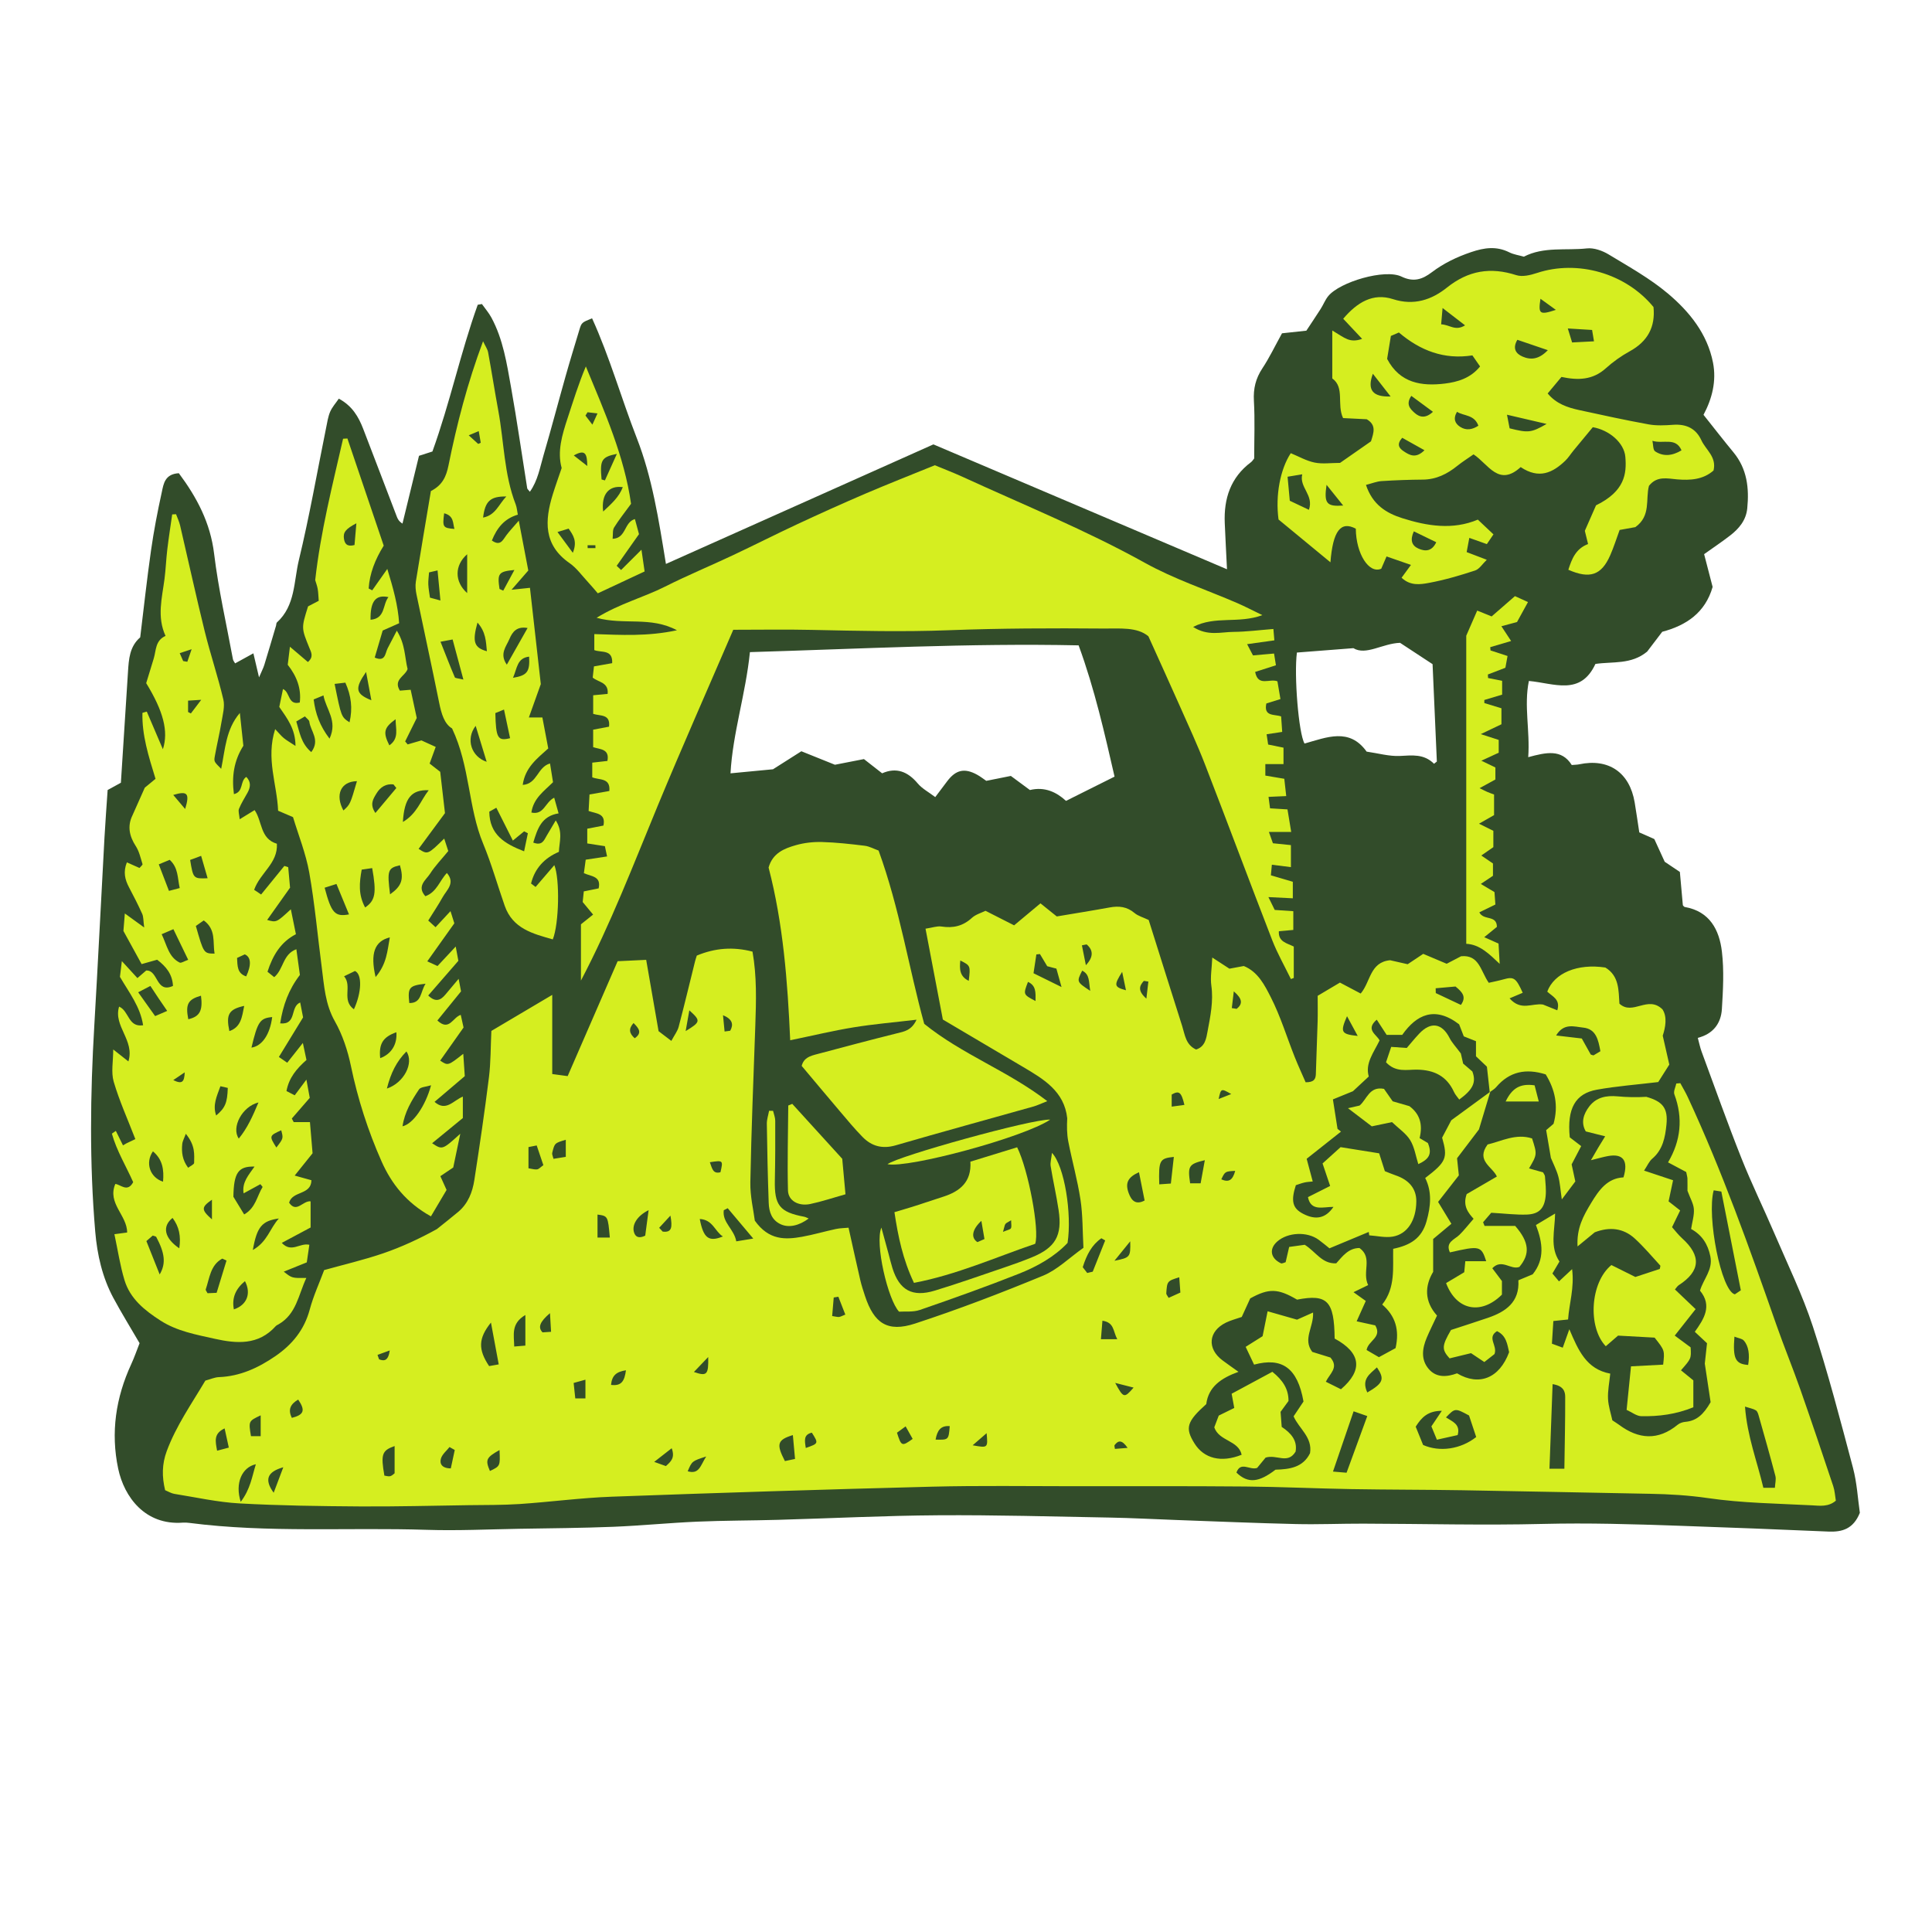 <svg version="1.1" id="svg" xmlns="http://www.w3.org/2000/svg" xmlns:xlink="http://www.w3.org/1999/xlink" x="0px" y="0px"
	 width="200px" height="200px" viewBox="0 0 200 200" enable-background="new 0 0 200 200" xml:space="preserve">
<path class="stroke" fill="#324c2a"  fill-rule="evenodd" clip-rule="evenodd" d="M18.513,48.987c1.877,2.519,3.265,5.139,3.652,8.34
	c0.445,3.664,1.276,7.282,1.949,10.921c0.026,0.146,0.145,0.276,0.226,0.424c0.591-0.325,1.147-0.632,1.89-1.04
	c0.201,0.856,0.349,1.483,0.585,2.489c0.275-0.644,0.441-0.953,0.543-1.282c0.418-1.355,0.815-2.718,1.22-4.078
	c0.033-0.108,0.017-0.263,0.087-0.326c1.916-1.733,1.741-4.247,2.271-6.441c1.095-4.536,1.897-9.144,2.826-13.72
	c0.114-0.558,0.196-1.138,0.417-1.653c0.207-0.48,0.581-0.888,0.897-1.353c1.402,0.762,2.041,1.884,2.52,3.12
	c1.168,3.024,2.318,6.057,3.479,9.085c0.093,0.245,0.204,0.482,0.589,0.731c0.572-2.352,1.146-4.702,1.711-7.018
	c0.61-0.196,1.083-0.348,1.389-0.447c1.83-5.067,2.912-10.239,4.691-15.19c0.145-0.024,0.288-0.051,0.433-0.075
	c0.332,0.468,0.716,0.908,0.985,1.409c1.21,2.245,1.59,4.742,2.029,7.201c0.621,3.474,1.116,6.971,1.674,10.456
	c0.014,0.091,0.122,0.166,0.277,0.366c0.825-1.159,1.039-2.501,1.408-3.759c0.8-2.727,1.518-5.476,2.291-8.209
	c0.447-1.588,0.936-3.164,1.409-4.743c0.242-0.807,0.247-0.805,1.33-1.243c1.83,4.022,3.027,8.287,4.628,12.396
	c1.6,4.103,2.266,8.419,3.018,13.031c9.391-4.198,18.561-8.296,27.689-12.375c10.182,4.331,20.216,8.599,30.392,12.927
	c-0.087-1.761-0.168-3.271-0.232-4.782c-0.107-2.535,0.603-4.722,2.718-6.304c0.133-0.099,0.221-0.256,0.329-0.385
	c0-1.996,0.083-3.985-0.03-5.963c-0.072-1.265,0.186-2.324,0.883-3.375c0.718-1.082,1.279-2.268,2.027-3.618
	c0.623-0.067,1.385-0.148,2.519-0.271c0.38-0.576,0.942-1.409,1.483-2.254c0.276-0.431,0.461-0.93,0.779-1.321
	c1.196-1.473,5.876-2.851,7.584-2.026c1.276,0.615,2.186,0.273,3.134-0.443c1.239-0.938,2.596-1.586,4.073-2.088
	c1.367-0.465,2.628-0.644,3.959,0.023c0.449,0.225,0.977,0.296,1.506,0.448c2.057-1.065,4.34-0.619,6.527-0.857
	c0.728-0.079,1.605,0.235,2.256,0.629c2.094,1.268,4.267,2.477,6.126,4.042c2.225,1.874,4.085,4.168,4.67,7.155
	c0.372,1.901-0.09,3.731-0.983,5.402c1.062,1.334,2.062,2.625,3.103,3.886c1.41,1.711,1.633,3.697,1.426,5.798
	c-0.122,1.229-0.85,2.094-1.77,2.807c-0.849,0.658-1.745,1.255-2.696,1.933c0.289,1.109,0.586,2.254,0.881,3.394
	c-0.77,2.666-2.713,3.979-5.217,4.642c-0.568,0.746-1.118,1.47-1.563,2.054c-1.65,1.363-3.57,1.01-5.354,1.275
	c-1.543,3.338-4.291,1.996-6.887,1.762c-0.531,2.593,0.13,5.102-0.068,7.889c1.833-0.492,3.452-0.877,4.506,0.812
	c0.32-0.029,0.545-0.026,0.761-0.071c3.058-0.65,5.233,0.839,5.754,3.954c0.169,1.01,0.312,2.023,0.476,3.093
	c0.513,0.228,1.014,0.449,1.555,0.688c0.355,0.776,0.709,1.55,1.077,2.352c0.452,0.304,0.919,0.617,1.569,1.054
	c0.096,1.065,0.2,2.232,0.309,3.445c0.036,0.035,0.107,0.164,0.199,0.181c2.584,0.454,3.576,2.368,3.843,4.618
	c0.233,1.959,0.12,3.974-0.002,5.955c-0.091,1.463-0.888,2.57-2.494,2.975c0.155,0.575,0.24,1.008,0.391,1.415
	c1.361,3.685,2.675,7.389,4.124,11.038c1.05,2.645,2.308,5.205,3.428,7.821c1.366,3.191,2.899,6.333,3.975,9.622
	c1.571,4.807,2.848,9.712,4.145,14.604c0.418,1.577,0.505,3.242,0.713,4.667c-0.67,1.668-1.821,2.005-3.263,1.942
	c-5.178-0.227-10.356-0.424-15.537-0.604c-4.661-0.162-9.316-0.303-13.987-0.187c-6.204,0.154-12.415-0.015-18.623-0.028
	c-2.327-0.006-4.654,0.097-6.979,0.042c-4.094-0.095-8.186-0.271-12.278-0.417c-2.333-0.083-4.665-0.213-6.999-0.255
	c-5.921-0.108-11.845-0.276-17.765-0.237c-5.522,0.036-11.044,0.317-16.566,0.472c-2.786,0.079-5.576,0.068-8.36,0.188
	c-2.897,0.125-5.786,0.415-8.684,0.532c-3.241,0.13-6.487,0.152-9.731,0.207c-3.189,0.054-6.384,0.211-9.568,0.108
	c-8.194-0.265-16.415,0.336-24.586-0.717c-0.226-0.029-0.457-0.045-0.683-0.028c-3.911,0.293-6.068-2.67-6.685-5.576
	c-0.793-3.749-0.25-7.364,1.352-10.837c0.329-0.716,0.586-1.466,0.86-2.163c-0.946-1.627-1.874-3.127-2.708-4.677
	c-1.15-2.138-1.678-4.485-1.882-6.87c-0.604-7.107-0.516-14.225-0.096-21.342c0.381-6.478,0.697-12.958,1.052-19.437
	c0.091-1.646,0.218-3.289,0.328-4.94c0.522-0.286,0.953-0.523,1.372-0.752c0.248-3.862,0.496-7.666,0.734-11.47
	c0.083-1.313,0.16-2.625,1.266-3.583c0.368-3.004,0.691-6.004,1.118-8.989c0.289-2.027,0.677-4.044,1.117-6.044
	C16.929,50.104,17.055,49.068,18.513,48.987z M110.352,82.907c1.791-0.895,3.331-1.664,5.027-2.511
	c-1.016-4.409-2.051-9.042-3.721-13.589c-11.356-0.239-22.636,0.364-34.026,0.701c-0.441,4.352-1.783,8.401-2.01,12.547
	c1.566-0.149,2.955-0.282,4.399-0.42c0.893-0.568,1.887-1.199,2.936-1.865c1.197,0.482,2.297,0.924,3.475,1.397
	c0.888-0.174,1.886-0.37,3.003-0.587c0.586,0.458,1.2,0.938,1.884,1.473c1.468-0.65,2.654-0.182,3.689,1.054
	c0.446,0.531,1.113,0.88,1.808,1.409c0.504-0.669,0.869-1.158,1.238-1.645c0.896-1.188,1.801-1.389,3.1-0.671
	c0.346,0.19,0.658,0.438,0.943,0.632c0.877-0.175,1.701-0.34,2.544-0.508c0.688,0.508,1.322,0.976,1.977,1.46
	C108.164,81.405,109.401,82.024,110.352,82.907z M134.256,67.552c-0.31,2.33,0.174,8.373,0.789,9.42
	c2.297-0.642,4.643-1.669,6.427,0.835c1.217,0.175,2.34,0.501,3.442,0.449c1.263-0.059,2.479-0.243,3.537,0.809
	c0.098-0.077,0.194-0.155,0.292-0.231c-0.15-3.414-0.3-6.826-0.443-10.08c-1.236-0.812-2.314-1.519-3.365-2.209
	c-1.83,0.064-3.529,1.344-4.832,0.553C137.871,67.271,136.155,67.404,134.256,67.552z"/>
<path fill-rule="evenodd" clip-rule="evenodd" fill="#d5ee20" class="fill" d="M154.275,113.015c-0.42,1.395-0.84,2.791-1.175,3.904
	c-0.889,1.171-1.605,2.113-2.267,2.984c0.077,0.735,0.136,1.295,0.186,1.771c-0.726,0.929-1.409,1.804-2.147,2.749
	c0.506,0.833,0.908,1.496,1.374,2.263c-0.554,0.463-1.188,0.992-1.886,1.576c0,1.066,0,2.136,0,3.398
	c-0.871,1.457-0.929,3.044,0.399,4.528c-0.354,0.76-0.732,1.511-1.06,2.283c-0.467,1.103-0.633,2.261,0.193,3.235
	c0.807,0.953,1.918,0.835,2.941,0.461c2.286,1.358,4.396,0.502,5.39-2.19c-0.188-0.799-0.278-1.716-1.254-2.178
	c-1.081,0.683,0.077,1.47-0.259,2.373c-0.228,0.179-0.617,0.483-1.053,0.825c-0.459-0.306-0.871-0.582-1.377-0.919
	c-0.713,0.173-1.471,0.358-2.22,0.54c-0.829-0.923-0.81-1.287,0.145-2.939c1.278-0.42,2.555-0.825,3.822-1.258
	c1.851-0.632,3.29-1.621,3.155-3.887c0.521-0.218,0.988-0.413,1.479-0.617c1.263-1.56,1.049-3.257,0.337-5.104
	c0.605-0.361,1.172-0.699,1.987-1.188c-0.035,1.807-0.562,3.465,0.451,4.966c-0.233,0.397-0.458,0.777-0.731,1.242
	c0.199,0.238,0.402,0.481,0.682,0.815c0.41-0.383,0.753-0.703,1.357-1.268c0.248,1.945-0.303,3.547-0.417,5.213
	c-0.485,0.051-0.944,0.1-1.525,0.159c-0.051,0.803-0.097,1.525-0.148,2.345c0.39,0.144,0.718,0.266,1.122,0.414
	c0.227-0.636,0.411-1.151,0.682-1.909c0.921,2.16,1.746,4.129,4.235,4.595c-0.095,0.952-0.271,1.785-0.23,2.607
	c0.037,0.777,0.303,1.544,0.448,2.228c0.313,0.208,0.508,0.325,0.689,0.46c2.028,1.512,4.047,1.659,6.078-0.008
	c0.207-0.17,0.518-0.271,0.79-0.295c1.14-0.099,1.874-0.741,2.614-2.037c-0.152-1.01-0.351-2.331-0.602-3.993
	c0.05-0.46,0.142-1.295,0.23-2.108c-0.451-0.422-0.818-0.766-1.264-1.184c0.943-1.319,1.836-2.689,0.538-4.26
	c0.359-1.225,1.358-2.16,1.069-3.563c-0.262-1.266-0.863-2.199-1.99-2.821c0.115-0.739,0.332-1.41,0.285-2.061
	c-0.041-0.571-0.378-1.121-0.662-1.893c0-0.256,0.008-0.765-0.004-1.273c-0.006-0.167-0.062-0.335-0.127-0.668
	c-0.546-0.29-1.179-0.627-1.879-1c1.327-2.248,1.566-4.585,0.654-7.041c-0.114-0.308,0.124-0.745,0.199-1.122
	c0.139-0.012,0.277-0.024,0.416-0.036c0.258,0.48,0.543,0.949,0.772,1.443c3.559,7.657,6.382,15.6,9.167,23.558
	c0.789,2.253,1.699,4.464,2.491,6.716c1.167,3.324,2.287,6.666,3.404,10.008c0.158,0.473,0.18,0.989,0.267,1.496
	c-0.779,0.669-1.676,0.523-2.494,0.48c-3.583-0.187-7.191-0.23-10.73-0.745c-2.022-0.294-4.012-0.411-6.033-0.448
	c-6.487-0.119-12.975-0.262-19.463-0.368c-3.812-0.062-7.625-0.051-11.436-0.117c-3.645-0.063-7.288-0.237-10.933-0.269
	c-5.927-0.051-11.854-0.031-17.782-0.03c-4.902,0.001-9.807-0.077-14.705,0.048c-11.05,0.283-22.096,0.633-33.141,1.037
	c-3.182,0.115-6.352,0.545-9.531,0.758c-1.759,0.117-3.525,0.094-5.289,0.119c-3.756,0.053-7.513,0.155-11.269,0.13
	c-4.153-0.028-8.311-0.083-12.456-0.313c-2.256-0.125-4.492-0.629-6.733-0.987c-0.321-0.051-0.62-0.242-0.958-0.382
	c-0.335-1.395-0.333-2.694,0.168-4.044c0.984-2.647,2.592-4.923,3.997-7.299c0.533-0.143,0.966-0.345,1.404-0.361
	c2.192-0.084,4.079-0.96,5.843-2.171c1.743-1.197,2.995-2.719,3.559-4.824c0.381-1.419,1.004-2.772,1.494-4.086
	c2.08-0.582,4.127-1.056,6.104-1.733c1.932-0.661,3.791-1.53,5.564-2.509c0.739-0.597,1.491-1.178,2.217-1.79
	c1.014-0.856,1.467-2.036,1.66-3.284c0.547-3.537,1.07-7.08,1.512-10.632c0.195-1.572,0.172-3.172,0.251-4.809
	c2.04-1.209,4.122-2.441,6.302-3.732c0,2.747,0,5.372,0,8.195c0.471,0.063,0.998,0.135,1.596,0.215
	c1.756-4.038,3.471-7.98,5.173-11.895c1.075-0.051,1.915-0.091,2.956-0.141c0.413,2.378,0.816,4.7,1.283,7.383
	c0.19,0.145,0.658,0.501,1.322,1.007c0.323-0.607,0.637-1.004,0.756-1.451c0.593-2.256,1.135-4.523,1.698-6.786
	c0.054-0.216,0.13-0.426,0.182-0.595c1.903-0.793,3.783-0.926,5.765-0.41c0.453,2.541,0.38,5.096,0.291,7.654
	c-0.191,5.407-0.412,10.814-0.514,16.225c-0.027,1.452,0.331,2.913,0.463,3.973c1.455,2.045,3.159,1.977,4.892,1.667
	c1.176-0.211,2.327-0.553,3.495-0.804c0.428-0.092,0.874-0.092,1.316-0.135c0.421,1.889,0.807,3.658,1.215,5.424
	c0.129,0.555,0.31,1.098,0.487,1.639c0.933,2.835,2.328,3.791,5.175,2.862c4.484-1.466,8.902-3.159,13.264-4.96
	c1.477-0.609,2.695-1.837,4.175-2.883c-0.095-1.726-0.062-3.375-0.306-4.984c-0.307-2.02-0.867-3.999-1.26-6.008
	c-0.155-0.788-0.155-1.607-0.112-2.419c-0.305-2.793-2.438-4.051-4.568-5.31c-2.691-1.59-5.383-3.182-8.308-4.91
	c-0.568-2.984-1.159-6.083-1.793-9.404c0.71-0.105,1.199-0.293,1.648-0.224c1.211,0.188,2.229-0.046,3.153-0.895
	c0.397-0.363,0.983-0.521,1.407-0.733c1.07,0.543,2.012,1.021,2.963,1.505c1.006-0.839,1.852-1.546,2.727-2.276
	c0.705,0.564,1.268,1.017,1.689,1.355c1.944-0.328,3.716-0.609,5.48-0.932c0.949-0.174,1.783-0.085,2.561,0.571
	c0.375,0.317,0.9,0.453,1.473,0.727c1.139,3.613,2.297,7.304,3.469,10.987c0.286,0.898,0.362,1.937,1.439,2.423
	c0.941-0.292,1.054-1.163,1.19-1.894c0.29-1.552,0.616-3.103,0.388-4.722c-0.122-0.865,0.049-1.772,0.097-2.906
	c0.729,0.475,1.229,0.798,1.775,1.155c0.479-0.09,0.968-0.181,1.487-0.277c1.475,0.598,2.164,1.99,2.797,3.231
	c1.002,1.965,1.648,4.109,2.468,6.17c0.368,0.927,0.789,1.831,1.138,2.634c0.886,0.006,1.043-0.346,1.058-0.878
	c0.051-1.809,0.132-3.617,0.183-5.427c0.023-0.85,0.004-1.7,0.004-2.646c0.78-0.463,1.585-0.941,2.306-1.369
	c0.807,0.426,1.438,0.759,2.148,1.134c1.036-1.22,0.942-3.245,3.045-3.448c0.509,0.115,1.165,0.264,1.818,0.413
	c0.525-0.351,0.994-0.663,1.609-1.073c0.751,0.317,1.565,0.66,2.428,1.025c0.498-0.26,0.995-0.52,1.491-0.777
	c1.885-0.184,2.016,1.531,2.867,2.748c0.479-0.109,1-0.209,1.51-0.352c1.074-0.302,1.299-0.183,2.004,1.386
	c-0.346,0.146-0.82,0.347-1.361,0.577c1.202,1.349,2.312,0.472,3.459,0.639c0.359,0.145,0.867,0.35,1.48,0.597
	c0.355-1.134-0.523-1.436-1.038-1.934c0.723-1.931,3.133-2.93,6.016-2.493c1.446,0.877,1.36,2.377,1.457,3.742
	c1.384,1.268,2.931-0.903,4.456,0.589c0.514,0.781,0.303,1.884,0.026,2.723c0.274,1.206,0.494,2.173,0.68,2.993
	c-0.499,0.787-0.864,1.363-1.146,1.808c-2.198,0.265-4.293,0.421-6.35,0.79c-2.236,0.401-3.105,1.944-2.808,4.933
	c0.263,0.201,0.707,0.542,1.182,0.907c-0.342,0.656-0.653,1.253-0.988,1.894c0.115,0.527,0.233,1.076,0.382,1.764
	c-0.361,0.48-0.759,1.01-1.399,1.86c-0.15-1.034-0.188-1.735-0.368-2.397c-0.177-0.646-0.496-1.254-0.762-1.898
	c-0.155-0.91-0.315-1.853-0.49-2.875c0.231-0.2,0.524-0.452,0.763-0.656c0.528-1.9,0.143-3.558-0.809-5.115
	c-2.036-0.641-3.748-0.312-5.134,1.323c-0.177,0.209-0.438,0.346-0.662,0.518c-0.1-0.891-0.198-1.783-0.292-2.64
	c-0.411-0.39-0.776-0.736-1.131-1.073c0-0.553,0-1.051,0-1.564c-0.47-0.187-0.879-0.349-1.262-0.502
	c-0.186-0.479-0.348-0.896-0.483-1.246c-2.517-1.924-4.407-1.013-5.891,1.093c-0.669,0-1.166,0-1.612,0
	c-0.369-0.567-0.689-1.058-1.025-1.574c-1.221,1.044,0.009,1.544,0.293,2.148c-0.617,1.273-1.514,2.375-1.119,3.735
	c-0.631,0.587-1.17,1.087-1.641,1.525c-0.681,0.277-1.289,0.524-2.072,0.845c0.171,1.096,0.324,2.071,0.478,3.048
	c0.119,0.095,0.239,0.19,0.358,0.286c-1.205,0.955-2.412,1.91-3.553,2.814c0.256,0.958,0.429,1.604,0.628,2.348
	c-0.315,0.036-0.59,0.044-0.852,0.105c-0.321,0.074-0.632,0.194-0.896,0.279c-0.538,1.665-0.335,2.402,0.766,2.968
	c1.288,0.662,2.308,0.481,3.13-0.721c-1.049-0.016-2.339,0.508-2.642-1.011c0.801-0.403,1.531-0.771,2.297-1.157
	c-0.293-0.867-0.523-1.551-0.785-2.329c0.701-0.635,1.364-1.233,1.867-1.688c1.438,0.229,2.65,0.424,3.992,0.639
	c0.169,0.532,0.372,1.169,0.59,1.848c0.376,0.146,0.736,0.304,1.107,0.43c1.422,0.481,2.163,1.407,2.15,2.705
	c-0.019,1.933-0.903,3.372-2.434,3.638c-0.783,0.135-1.627-0.076-2.443-0.13c-0.015-0.117-0.03-0.234-0.046-0.352
	c-1.282,0.534-2.565,1.068-4.069,1.695c-0.237-0.188-0.664-0.553-1.114-0.883c-1.192-0.875-3.188-0.787-4.285,0.174
	c-0.871,0.764-0.72,1.731,0.374,2.258c0.113,0.056,0.312-0.066,0.488-0.111c0.115-0.498,0.227-0.978,0.366-1.581
	c0.614-0.085,1.206-0.167,1.613-0.224c1.175,0.746,1.778,1.987,3.259,1.92c0.643-0.714,1.257-1.581,2.409-1.585
	c1.405,1.017,0.239,2.468,0.894,3.839c-0.465,0.226-0.924,0.448-1.515,0.735c0.652,0.466,0.967,0.69,1.271,0.906
	c-0.349,0.78-0.617,1.379-0.945,2.108c0.76,0.166,1.393,0.304,1.926,0.421c0.744,1.253-0.736,1.569-0.897,2.549
	c0.419,0.244,0.836,0.486,1.276,0.743c0.674-0.367,1.258-0.686,1.723-0.938c0.425-1.888-0.013-3.333-1.382-4.511
	c1.396-1.754,1.09-3.808,1.134-5.768c1.765-0.368,2.945-1.068,3.449-2.834c0.453-1.59,0.579-3.079-0.132-4.496
	c2.198-1.682,2.349-2.081,1.75-4.178c0.393-0.744,0.754-1.43,0.949-1.8c1.203-0.881,2.151-1.574,3.101-2.268
	C153.652,113.473,153.964,113.243,154.275,113.015z M129.423,134.41c-0.313,0.685-0.595,1.3-0.879,1.921
	c-0.568,0.201-1.127,0.338-1.633,0.586c-1.832,0.898-1.983,2.697-0.348,3.914c0.494,0.368,1.002,0.72,1.644,1.179
	c-1.787,0.646-3.108,1.543-3.335,3.343c-2.025,1.811-2.216,2.473-1.217,4.073c0.976,1.562,2.763,2.022,4.881,1.168
	c-0.339-1.521-2.328-1.376-2.835-2.837c0.139-0.364,0.315-0.83,0.464-1.217c0.6-0.296,1.096-0.539,1.605-0.789
	c-0.096-0.522-0.176-0.955-0.271-1.473c1.445-0.779,2.842-1.531,4.216-2.271c1.075,0.871,1.678,1.768,1.671,3.022
	c-0.273,0.374-0.538,0.735-0.822,1.126c0.037,0.502,0.076,1.006,0.118,1.556c0.954,0.628,1.646,1.408,1.436,2.562
	c-0.812,1.342-1.953,0.253-3.103,0.618c-0.224,0.272-0.582,0.708-0.877,1.067c-0.768,0.27-1.705-0.727-2.143,0.48
	c1.229,1.198,2.377,0.979,4.046-0.297c1.446-0.04,2.847-0.223,3.573-1.707c0.271-1.66-1.152-2.546-1.701-3.816
	c0.379-0.567,0.72-1.078,1.025-1.533c-0.617-3.494-2.23-4.598-5.116-3.82c-0.28-0.591-0.576-1.213-0.872-1.84
	c0.747-0.47,1.311-0.825,1.754-1.104c0.183-0.91,0.331-1.651,0.518-2.579c1.188,0.338,2.145,0.612,3.045,0.869
	c0.547-0.243,1.019-0.453,1.66-0.739c0.084,1.509-1.096,2.735-0.082,4.076c0.62,0.192,1.312,0.408,1.881,0.583
	c0.895,1.046-0.063,1.647-0.477,2.505c0.588,0.292,1.112,0.553,1.566,0.779c2.299-1.968,2.087-3.768-0.653-5.247
	c-0.046-3.903-0.749-4.633-3.891-4.031C132.294,133.378,131.356,133.342,129.423,134.41z M180.21,133.573
	c-0.699-3.546-1.347-6.823-2.018-10.225c-0.203-0.032-0.504-0.081-0.791-0.127c-0.737,2.713,0.781,10.443,2.191,10.767
	C179.773,133.866,180.031,133.693,180.21,133.573z M152.815,148.76c-0.268-0.806-0.516-1.551-0.74-2.228
	c-1.443-0.779-1.443-0.779-2.389,0.197c0.627,0.416,1.533,0.692,1.21,1.83c-0.655,0.146-1.354,0.303-2.149,0.479
	c-0.23-0.559-0.416-1.008-0.57-1.381c0.376-0.561,0.662-0.987,1.08-1.61c-1.431,0.002-2.096,0.671-2.704,1.643
	c0.267,0.657,0.538,1.329,0.767,1.893C149.041,150.344,151.22,150.023,152.815,148.76z M183.735,154.017
	c0.025-0.465,0.145-0.873,0.052-1.227c-0.543-2.071-1.132-4.132-1.715-6.192c-0.061-0.215-0.136-0.493-0.298-0.596
	c-0.266-0.17-0.607-0.22-1.132-0.39c0.228,3.068,1.25,5.646,1.901,8.404C182.934,154.017,183.291,154.017,183.735,154.017z
	 M160.725,143.286c-0.11,2.98-0.216,5.823-0.325,8.759c0.521,0,0.925,0,1.543,0c0.036-2.571,0.093-5.003,0.086-7.434
	C162.026,144.063,161.869,143.465,160.725,143.286z M141.54,146.592c-0.534-0.187-0.896-0.313-1.414-0.494
	c-0.731,2.133-1.401,4.092-2.136,6.239c0.593,0.051,0.99,0.084,1.406,0.119C140.108,150.512,140.767,148.71,141.54,146.592z
	 M165.672,108.825c-0.213-1.184-0.446-2.316-1.786-2.449c-0.896-0.09-2.007-0.515-2.795,0.817c0.988,0.115,1.807,0.211,2.656,0.312
	c0.319,0.575,0.615,1.113,0.92,1.648c0.021,0.036,0.103,0.038,0.289,0.101C165.137,109.146,165.396,108.991,165.672,108.825z
	 M51.628,141.241c-0.283-1.521-0.528-2.844-0.805-4.33c-1.316,1.643-1.34,2.781-0.191,4.506
	C50.854,141.378,51.115,141.331,51.628,141.241z M106.989,100.749c1.09,0.537,1.831,0.902,2.901,1.429
	c-0.244-0.874-0.388-1.389-0.532-1.906c-0.396-0.104-0.709-0.188-0.951-0.251c-0.271-0.453-0.512-0.855-0.753-1.258
	c-0.124,0.014-0.247,0.027-0.37,0.04C107.185,99.454,107.087,100.104,106.989,100.749z M75.332,125.074
	c-0.137,0.07-0.272,0.141-0.408,0.21c-0.176,1.271,1.081,1.959,1.295,3.22c0.531-0.088,0.972-0.159,1.759-0.288
	C76.939,126.981,76.136,126.028,75.332,125.074z M24.921,155.468c1.001-1.319,1.167-2.599,1.564-3.89
	C25.04,151.892,24.303,153.552,24.921,155.468z M117.907,121.348c-1.172,0.521-1.44,1.132-1.07,2.152
	c0.283,0.777,0.73,1.269,1.653,0.776C118.303,123.334,118.122,122.426,117.907,121.348z M179.548,138.37
	c-0.185,2.294,0.113,2.834,1.42,2.929c0.176-1.042,0.052-1.968-0.452-2.527C180.335,138.57,179.97,138.536,179.548,138.37z
	 M82.302,151.029c-0.086-0.939-0.153-1.687-0.225-2.47c-1.619,0.498-1.734,0.933-0.823,2.691
	C81.535,151.191,81.84,151.126,82.302,151.029z M120.006,122.604c0.466-0.033,0.821-0.058,1.201-0.084
	c0.11-0.989,0.207-1.857,0.308-2.758C120.038,119.914,119.933,120.115,120.006,122.604z M40.85,149.694
	c-1.313,0.462-1.444,0.848-1.059,3.061c0.187,0.022,0.411,0.107,0.603,0.059c0.195-0.051,0.357-0.231,0.456-0.301
	C40.85,151.502,40.85,150.61,40.85,149.694z M148.619,102.305c0.004,0.166,0.009,0.331,0.013,0.498
	c0.87,0.41,1.74,0.819,2.601,1.226c0.595-0.836,0.155-1.323-0.561-1.906C150.075,102.175,149.348,102.239,148.619,102.305z
	 M112.548,131.778c0.19-0.046,0.381-0.091,0.571-0.135c0.43-1.079,0.859-2.156,1.289-3.234c-0.131-0.074-0.263-0.149-0.394-0.225
	c-0.98,0.678-1.518,1.685-1.93,2.996C112.228,131.364,112.389,131.571,112.548,131.778z M67.144,125.276
	c-1.229,0.609-1.719,1.531-1.523,2.254c0.144,0.527,0.508,0.705,1.172,0.386C66.901,127.089,67.022,126.183,67.144,125.276z
	 M141.544,144.149c1.656-0.965,1.818-1.383,0.996-2.598C141.817,142.236,140.896,142.76,141.544,144.149z M124.723,120.102
	c-1.675,0.404-1.784,0.593-1.522,2.395c0.333,0,0.684,0,1.087,0C124.43,121.711,124.557,121.012,124.723,120.102z M54.386,139.296
	c0-1.043,0-1.987,0-3.168c-1.523,0.899-1.171,2.078-1.154,3.264C53.64,139.357,53.95,139.332,54.386,139.296z M54.708,118.745
	c0,0.831,0,1.482,0,2.196c0.372,0.054,0.644,0.149,0.895,0.112c0.19-0.028,0.354-0.229,0.646-0.436
	c-0.231-0.686-0.455-1.346-0.69-2.04C55.202,118.648,54.995,118.688,54.708,118.745z M72.438,126.189
	c0.38,1.993,0.935,2.404,2.393,1.81C73.992,127.466,73.799,126.263,72.438,126.189z M63.13,128.11
	c-0.198-2.229-0.198-2.229-1.276-2.379c0,0.761,0,1.51,0,2.379C62.324,128.11,62.675,128.11,63.13,128.11z M122.192,133.804
	c-0.038-0.512-0.075-1.023-0.115-1.582c-1.242,0.385-1.262,0.402-1.343,1.658c-0.009,0.127,0.131,0.264,0.244,0.474
	C121.366,134.179,121.71,134.022,122.192,133.804z M26.986,148.673c0-0.839,0-1.467,0-2.158c-1.263,0.597-1.263,0.597-1.006,2.158
	C26.268,148.673,26.57,148.673,26.986,148.673z M47.076,150.104c-0.182-0.103-0.361-0.205-0.542-0.307
	c-0.307,0.391-0.75,0.74-0.886,1.183c-0.157,0.508,0.06,1.02,1.019,1.027C46.798,151.399,46.937,150.751,47.076,150.104z
	 M51.71,150.108c-1.389,0.779-1.485,1.015-0.993,2.168C51.785,151.768,51.785,151.768,51.71,150.108z M58.57,117.989
	c-1.151,0.341-1.159,0.339-1.406,1.367c-0.033,0.138,0.062,0.306,0.133,0.605c0.425-0.068,0.817-0.13,1.273-0.203
	C58.57,119.085,58.57,118.549,58.57,117.989z M115.658,138.635c-0.455-0.861-0.297-1.729-1.535-1.915
	c-0.054,0.655-0.103,1.25-0.157,1.915C114.578,138.635,114.948,138.635,115.658,138.635z M28.331,154.53
	c0.384-1.019,0.659-1.749,0.996-2.64C27.673,152.36,27.335,153.158,28.331,154.53z M23.252,147.868
	c-1.154,0.539-0.96,1.316-0.777,2.309c0.451-0.12,0.81-0.215,1.212-0.322C23.526,149.121,23.403,148.559,23.252,147.868z
	 M60.604,142.825c-0.449,0.125-0.789,0.219-1.221,0.338c0.062,0.578,0.113,1.059,0.17,1.597c0.396,0,0.656,0,1.051,0
	C60.604,144.128,60.604,143.548,60.604,142.825z M87.507,136.085c-0.276-0.709-0.498-1.276-0.72-1.845
	c-0.161,0.026-0.321,0.051-0.48,0.076c-0.054,0.639-0.107,1.276-0.161,1.92c0.385,0.057,0.551,0.112,0.708,0.096
	C87.01,136.314,87.157,136.224,87.507,136.085z M30.214,146.778c1.255-0.324,1.419-0.771,0.655-1.894
	C30.089,145.341,29.771,145.903,30.214,146.778z M93.75,147.658c-0.409,0.3-0.663,0.485-0.895,0.655
	c0.446,1.414,0.511,1.441,1.624,0.641C94.276,148.595,94.067,148.224,93.75,147.658z M140.55,107.24
	c-0.419-0.772-0.724-1.335-1.107-2.043C138.718,106.853,138.821,107.056,140.55,107.24z M96.851,149.029
	c1.352,0.033,1.352,0.033,1.465-1.398C97.386,147.559,97.026,148.066,96.851,149.029z M112.489,97.764
	c-0.163,0.031-0.327,0.063-0.49,0.096c0.137,0.686,0.274,1.371,0.411,2.058C113.197,99.081,113.2,98.372,112.489,97.764z
	 M100.285,101.535c0.183-1.571,0.183-1.571-0.874-2.106C99.32,100.312,99.334,101.075,100.285,101.535z M73.105,150.775
	c-1.468,0.475-1.468,0.475-1.915,1.53C72.39,152.66,72.509,151.7,73.105,150.775z M68.933,151.768
	c0.505-0.459,0.972-0.838,0.601-1.847c-0.604,0.473-1.097,0.856-1.811,1.413C68.352,151.56,68.639,151.662,68.933,151.768z
	 M107.198,103.624c0.016-0.915,0.05-1.601-0.781-1.979C105.911,102.953,105.911,102.953,107.198,103.624z M70.979,106.737
	c1.568-0.95,1.574-1.072,0.381-2.146C71.244,105.25,71.144,105.812,70.979,106.737z M57.047,137.868
	c-0.038-0.645-0.071-1.201-0.113-1.931c-1.064,0.908-1.267,1.473-0.771,1.989C56.358,137.914,56.619,137.897,57.047,137.868z
	 M122.61,114.377c-0.319-1.329-0.548-1.511-1.317-1.069c0,0.328,0,0.729,0,1.251C121.789,114.49,122.144,114.441,122.61,114.377z
	 M64.798,141.851c-1.004,0.153-1.455,0.549-1.543,1.514C64.369,143.508,64.653,142.92,64.798,141.851z M112.862,102.572
	c-0.168-0.963-0.026-1.683-0.833-2.092C111.444,101.637,111.444,101.637,112.862,102.572z M73.313,140.479
	c-0.66,0.69-1.036,1.083-1.48,1.549C73.179,142.491,73.355,142.328,73.313,140.479z M100.688,149.616
	c1.585,0.285,1.585,0.285,1.447-1.254C101.565,148.855,101.127,149.236,100.688,149.616z M83.416,149.895
	c1.324-0.467,1.335-0.467,0.626-1.586C83.175,148.513,83.291,149.109,83.416,149.895z M115.445,143.158
	c0.862,1.589,0.935,1.604,1.904,0.485C116.753,143.492,116.264,143.367,115.445,143.158z M116.165,100.605
	c-0.877,1.408-0.843,1.562,0.396,1.908C116.431,101.885,116.322,101.362,116.165,100.605z M117,128.5
	c-0.603,0.743-1.038,1.28-1.633,2.015C116.999,130.188,117.039,130.14,117,128.5z M75.009,106.782
	c0.194-0.025,0.389-0.053,0.582-0.079c0.358-0.642,0.25-1.195-0.746-1.61C74.899,105.657,74.954,106.22,75.009,106.782z
	 M73.484,120.313c0.236,0.629,0.304,1.242,1.097,1.037C74.87,120.11,74.862,120.102,73.484,120.313z M127.868,121.208
	c-1.046,0.055-1.046,0.055-1.44,0.877C127.234,122.442,127.608,122.144,127.868,121.208z M127.516,104.356
	c0.169,0.027,0.337,0.054,0.505,0.081c0.633-0.511,0.617-1.026-0.299-1.814C127.635,103.358,127.575,103.858,127.516,104.356z
	 M118.879,101.612c-0.156-0.023-0.312-0.047-0.468-0.071c-0.457,0.502-0.674,1.009,0.262,1.837
	C118.763,102.608,118.82,102.11,118.879,101.612z M68.237,127.101c0.121,0.131,0.244,0.263,0.366,0.395
	c0.961,0.121,1.013-0.462,0.8-1.656C68.878,126.407,68.557,126.753,68.237,127.101z M127.456,113.255
	c-1.058-0.601-1.058-0.601-1.303,0.515C126.68,113.562,127.067,113.407,127.456,113.255z M65.585,105.903
	c-0.555,0.616-0.435,1.086,0.121,1.576C66.493,106.931,66.157,106.47,65.585,105.903z M39.079,140.258
	c0.054,0.152,0.109,0.307,0.164,0.46c0.54,0.204,0.951,0.159,1.104-0.92C39.79,139.999,39.435,140.129,39.079,140.258z
	 M116.729,149.884c-0.59-0.865-0.971-0.785-1.348-0.285c-0.044,0.058,0.015,0.194,0.035,0.391
	C115.766,149.962,116.116,149.933,116.729,149.884z"/>
<path fill-rule="evenodd" clip-rule="evenodd" fill="#d5ee20" class="fill" d="M130.681,63.68c-2.522,0.917-4.862,0.032-7.169,1.22
	c1.516,0.979,2.882,0.521,4.164,0.513c1.351-0.011,2.699-0.188,4.145-0.301c0.04,0.466,0.067,0.782,0.101,1.176
	c-0.928,0.13-1.793,0.252-2.821,0.396c0.26,0.497,0.43,0.822,0.608,1.163c0.753-0.066,1.422-0.127,2.18-0.193
	c0.069,0.432,0.128,0.795,0.195,1.215c-0.764,0.244-1.44,0.461-2.152,0.688c0.304,1.569,1.497,0.65,2.307,0.972
	c0.098,0.573,0.198,1.169,0.312,1.84c-0.566,0.177-1.031,0.321-1.458,0.453c-0.303,1.383,0.835,1.095,1.529,1.341
	c0.038,0.538,0.071,1.03,0.111,1.603c-0.57,0.086-1.044,0.158-1.613,0.245c0.062,0.424,0.108,0.728,0.158,1.063
	c0.559,0.114,1.041,0.211,1.59,0.323c0,0.59,0,1.13,0,1.701c-0.65,0-1.201,0-1.88,0c0,0.405,0,0.755,0,1.19
	c0.671,0.112,1.269,0.214,1.962,0.331c0.062,0.561,0.124,1.106,0.2,1.791c-0.642,0.028-1.169,0.052-1.832,0.081
	c0.058,0.433,0.104,0.78,0.157,1.186c0.605,0.038,1.104,0.068,1.805,0.112c0.115,0.699,0.238,1.442,0.385,2.334
	c-0.836,0-1.478,0-2.308,0c0.175,0.494,0.292,0.823,0.415,1.171c0.64,0.066,1.194,0.123,1.863,0.191c0,0.777,0,1.483,0,2.28
	c-0.663-0.084-1.263-0.158-1.972-0.248c-0.036,0.383-0.063,0.69-0.102,1.095c0.761,0.225,1.458,0.43,2.271,0.669
	c0,0.504,0,1.036,0,1.711c-0.82-0.04-1.536-0.075-2.527-0.125c0.273,0.555,0.472,0.957,0.654,1.329
	c0.697,0.048,1.256,0.085,1.924,0.131c0,0.642,0,1.239,0,1.94c-0.504,0.046-0.987,0.088-1.496,0.134
	c-0.076,1.117,0.864,1.236,1.544,1.588c0,1.124,0,2.187,0,3.248c-0.1,0.038-0.198,0.077-0.297,0.115
	c-0.651-1.34-1.398-2.644-1.936-4.028c-2.346-6.048-4.607-12.128-6.952-18.178c-0.801-2.066-1.737-4.081-2.636-6.109
	c-1.014-2.286-2.054-4.561-3.229-7.168c-1.167-0.985-2.969-0.787-4.616-0.802c-5.35-0.045-10.704-0.029-16.049,0.174
	c-4.729,0.181-9.445,0.066-14.169-0.035c-2.666-0.059-5.334-0.012-8.14-0.012c-2.636,6.123-5.308,12.148-7.828,18.236
	c-2.512,6.07-4.856,12.208-7.94,18.08c0-1.951,0-3.901,0-5.828c0.423-0.336,0.797-0.635,1.259-1.004
	c-0.383-0.461-0.697-0.839-1.079-1.299c0.031-0.294,0.069-0.678,0.114-1.102c0.556-0.113,1.036-0.211,1.539-0.313
	c0.277-1.267-0.738-1.223-1.529-1.571c0.061-0.443,0.124-0.915,0.189-1.398c0.801-0.122,1.457-0.223,2.212-0.337
	c-0.087-0.408-0.151-0.713-0.227-1.062c-0.624-0.098-1.172-0.183-1.825-0.284c0-0.494,0-0.972,0-1.525
	c0.571-0.11,1.107-0.215,1.675-0.324c0.268-1.275-0.728-1.228-1.534-1.51c0.029-0.531,0.059-1.075,0.092-1.709
	c0.734-0.129,1.38-0.243,2.053-0.361c0.131-1.399-1.04-1.108-1.768-1.417c0-0.502,0-0.988,0-1.517
	c0.576-0.064,1.069-0.12,1.568-0.177c0.25-1.271-0.777-1.189-1.475-1.426c0-0.627,0-1.18,0-1.81
	c0.572-0.108,1.095-0.208,1.644-0.312c0.161-1.337-0.923-1.084-1.642-1.327c0-0.646,0-1.247,0-1.925
	c0.518-0.049,0.991-0.094,1.497-0.142c0.125-1.215-0.96-1.189-1.546-1.688c0.043-0.387,0.085-0.764,0.13-1.158
	c0.672-0.119,1.265-0.225,1.886-0.334c0.072-1.461-1.104-1.062-1.85-1.352c0-0.504,0-0.999,0-1.658
	c2.742,0.087,5.492,0.262,8.556-0.396c-2.753-1.468-5.462-0.507-8.319-1.291c2.41-1.479,4.869-2.109,7.089-3.228
	c2.28-1.149,4.646-2.129,6.957-3.217c2.267-1.067,4.501-2.205,6.771-3.263c2.321-1.081,4.656-2.135,7.011-3.144
	c2.348-1.005,4.727-1.938,7.184-2.939c0.93,0.387,1.939,0.771,2.919,1.22c6.31,2.896,12.746,5.505,18.839,8.889
	c3.021,1.677,6.359,2.779,9.548,4.158C128.843,62.762,129.585,63.151,130.681,63.68z"/>
<path fill-rule="evenodd" clip-rule="evenodd" fill="#d5ee20" class="fill" d="M26.309,92.113c0.219,0.146,0.396,0.267,0.722,0.485
	c0.816-1.004,1.611-1.98,2.405-2.957c0.133,0.043,0.267,0.087,0.4,0.132c0.067,0.756,0.136,1.512,0.19,2.119
	c-0.847,1.194-1.592,2.242-2.37,3.341c0.963,0.271,0.963,0.271,2.451-1.106c0.184,0.899,0.344,1.685,0.526,2.582
	c-1.559,0.803-2.391,2.175-2.942,3.886c0.204,0.164,0.437,0.352,0.694,0.56c0.985-0.813,0.861-2.362,2.295-2.892
	c0.132,0.966,0.253,1.851,0.364,2.664c-1.165,1.519-1.749,3.135-2.04,5.013c1.761,0.167,0.987-1.709,2.071-2.165
	c0.107,0.554,0.208,1.072,0.3,1.545c-0.853,1.395-1.65,2.697-2.506,4.096c0.284,0.195,0.528,0.364,0.865,0.596
	c0.513-0.646,0.961-1.213,1.618-2.045c0.161,0.76,0.268,1.262,0.373,1.76c-1.024,0.904-1.815,1.845-2.07,3.219
	c0.289,0.147,0.524,0.269,0.854,0.438c0.354-0.475,0.676-0.905,1.21-1.623c0.159,0.873,0.272,1.49,0.346,1.889
	c-0.721,0.83-1.288,1.485-1.856,2.14c0.064,0.123,0.129,0.247,0.193,0.37c0.54,0,1.08,0,1.683,0
	c0.098,1.149,0.188,2.216,0.272,3.226c-0.611,0.762-1.164,1.451-1.852,2.308c0.72,0.201,1.217,0.34,1.733,0.484
	c-0.026,1.564-1.964,1.075-2.311,2.321c0.766,1.125,1.421-0.224,2.226-0.139c0,0.866,0,1.743,0,2.71
	c-0.968,0.517-1.93,1.029-2.984,1.593c1.01,1.072,1.854-0.031,2.854,0.195c-0.098,0.67-0.191,1.312-0.266,1.822
	c-0.863,0.349-1.57,0.633-2.382,0.961c0.848,0.673,0.848,0.673,2.337,0.651c-0.832,1.771-1.026,3.742-2.886,4.806
	c-0.099,0.056-0.212,0.104-0.286,0.186c-1.787,1.993-4.041,1.815-6.324,1.304c-1.932-0.434-3.9-0.781-5.618-1.892
	c-1.634-1.055-3.132-2.254-3.712-4.179c-0.457-1.513-0.688-3.093-1.044-4.754c0.522-0.069,0.876-0.115,1.319-0.174
	c0.005-1.788-2.081-3.013-1.224-5.027c0.547,0.049,1.256,0.92,1.849-0.185c-0.717-1.628-1.707-3.232-2.204-5.022
	c0.137-0.096,0.273-0.191,0.409-0.287c0.247,0.499,0.492,0.999,0.739,1.498c0.124-0.07,0.247-0.142,0.37-0.213
	c0.322-0.154,0.645-0.307,0.91-0.433c-0.795-2.056-1.658-3.959-2.241-5.945c-0.284-0.975-0.049-2.103-0.049-3.335
	c0.551,0.435,0.98,0.772,1.571,1.237c0.68-2.189-1.581-3.642-0.963-5.673c1.051,0.451,0.919,2.17,2.486,1.931
	c-0.295-1.935-1.439-3.361-2.398-5.011c0.049-0.396,0.108-0.889,0.198-1.631c0.609,0.664,1.074,1.172,1.611,1.758
	c0.382-0.331,0.661-0.57,0.908-0.785c1.263-0.067,0.99,2.409,2.773,1.596c-0.061-1.21-0.706-2.004-1.638-2.712
	c-0.478,0.134-0.954,0.268-1.609,0.453c-0.604-1.102-1.225-2.23-1.883-3.43c0.04-0.499,0.085-1.047,0.146-1.812
	c0.676,0.489,1.187,0.859,2.005,1.452c-0.098-0.715-0.067-1.102-0.207-1.411c-0.419-0.934-0.89-1.844-1.365-2.748
	c-0.415-0.786-0.624-1.577-0.221-2.583c0.44,0.196,0.857,0.382,1.304,0.581c0.13-0.159,0.341-0.317,0.314-0.4
	c-0.198-0.634-0.343-1.317-0.696-1.861c-0.67-1.031-0.885-2.078-0.351-3.172c0.428-0.96,0.855-1.921,1.282-2.878
	c0.371-0.307,0.771-0.637,1.112-0.918c-0.731-2.373-1.415-4.543-1.354-6.829c0.149-0.044,0.3-0.086,0.45-0.129
	c0.537,1.256,1.074,2.511,1.666,3.896c0.598-1.84,0.055-3.931-1.727-6.841c0.287-0.938,0.542-1.756,0.787-2.576
	c0.249-0.833,0.144-1.832,1.214-2.316c-0.909-1.975-0.362-3.929-0.107-5.888c0.132-1.012,0.167-2.036,0.288-3.05
	c0.145-1.216,0.336-2.426,0.508-3.638c0.133-0.008,0.267-0.015,0.399-0.021c0.143,0.386,0.325,0.761,0.419,1.158
	c0.853,3.653,1.65,7.318,2.548,10.961c0.584,2.367,1.37,4.687,1.929,7.059c0.171,0.729-0.065,1.573-0.194,2.351
	c-0.195,1.179-0.478,2.342-0.688,3.519c-0.103,0.571-0.067,0.577,0.659,1.309c0.419-2.026,0.478-4.081,1.932-5.782
	c0.122,1.145,0.245,2.289,0.364,3.393c-0.979,1.55-1.218,3.176-0.978,5.008c1.031-0.239,0.604-1.338,1.281-1.783
	c0.504,0.518,0.447,1.062,0.122,1.646c-0.304,0.547-0.643,1.083-0.878,1.659c-0.1,0.24,0.029,0.574,0.072,1.08
	c0.639-0.393,1.082-0.665,1.546-0.949c0.814,1.18,0.55,2.957,2.306,3.484C28.781,89.374,26.929,90.345,26.309,92.113z
	 M25.276,125.718c1.198-0.679,1.326-1.905,1.91-2.846c-0.077-0.095-0.153-0.191-0.229-0.287c-0.57,0.312-1.14,0.623-1.739,0.951
	c-0.19-1.152,0.542-1.918,1.129-2.771c-1.688-0.052-2.149,0.652-2.186,3.123C24.509,124.46,24.837,124.997,25.276,125.718z
	 M16.736,96.708c0.559,1.182,0.73,2.372,1.861,2.937c0.16,0.08,0.472-0.144,0.885-0.286c-0.54-1.117-1.021-2.109-1.532-3.17
	C17.509,96.376,17.218,96.501,16.736,96.708z M20.274,95.854c0.813,2.848,0.813,2.848,1.936,2.865
	c-0.198-1.191,0.177-2.49-1.115-3.436C20.831,95.468,20.572,95.647,20.274,95.854z M17.308,104.649
	c-0.379-0.554-0.629-0.914-0.875-1.277c-0.271-0.405-0.539-0.814-0.865-1.307c-0.419,0.218-0.734,0.382-1.264,0.656
	c0.635,0.891,1.189,1.671,1.755,2.465C16.566,104.968,16.859,104.843,17.308,104.649z M16.436,89.478
	c0.395,1.026,0.711,1.85,1.055,2.746c0.439-0.115,0.737-0.193,1.114-0.293c-0.238-1.049-0.136-2.103-1.039-2.922
	C17.251,89.14,16.96,89.261,16.436,89.478z M23.448,130.49c-0.146-0.066-0.292-0.134-0.438-0.2
	c-1.242,0.676-1.315,2.032-1.714,3.195c-0.024,0.072,0.09,0.193,0.189,0.389c0.256-0.012,0.557-0.024,0.94-0.041
	C22.782,132.666,23.116,131.578,23.448,130.49z M26.757,114.126c-1.704,0.418-2.831,2.607-2.038,3.739
	C25.601,116.79,26.138,115.598,26.757,114.126z M16.529,131.929c0.688-1.154,0.509-2.258-0.353-3.877
	c-0.038-0.071-0.191-0.081-0.365-0.147c-0.174,0.151-0.375,0.325-0.657,0.572C15.575,129.535,15.984,130.562,16.529,131.929z
	 M26.032,108.449c1.104-0.165,1.917-1.363,2.145-3.163C26.914,105.4,26.674,105.753,26.032,108.449z M18.559,129.224
	c0.189-1.264-0.019-2.243-0.696-3.145C16.766,126.945,17.001,128.17,18.559,129.224z M15.831,119.186
	c-0.827,1.195-0.309,2.706,1.047,3.142C16.984,121.114,16.85,120.037,15.831,119.186z M25.279,104.129
	c-1.607,0.353-1.895,0.889-1.535,2.611C24.939,106.327,25.05,105.31,25.279,104.129z M26.173,129.398
	c1.515-0.851,1.752-2.229,2.695-3.261C27.12,126.383,26.597,126.991,26.173,129.398z M20.806,103.074
	c-1.353,0.385-1.619,0.881-1.315,2.437C20.675,105.244,21.012,104.622,20.806,103.074z M22.817,112.446
	c-0.383,1.065-0.82,1.941-0.44,3.032c0.943-0.796,1.154-1.319,1.203-2.858C23.388,112.575,23.182,112.528,22.817,112.446z
	 M19.476,120.886c0.256-0.197,0.619-0.35,0.62-0.503c0.004-0.854,0.157-1.764-0.86-3.014c-0.164,0.454-0.341,0.755-0.371,1.068
	C18.782,119.271,18.874,120.081,19.476,120.886z M24.209,135.547c1.354-0.447,1.819-1.646,1.149-2.925
	C24.429,133.399,23.975,134.31,24.209,135.547z M19.683,89.021c0.318,1.937,0.335,1.954,1.809,1.895
	c-0.222-0.764-0.428-1.478-0.671-2.318C20.336,88.777,20.044,88.886,19.683,89.021z M24.54,99.166
	c0.047,0.83,0.004,1.598,0.945,1.911c0.547-1.168,0.518-1.999-0.146-2.281C25.129,98.894,24.849,99.022,24.54,99.166z
	 M28.61,118.791c0.729-0.945,0.729-0.945,0.502-1.783C27.866,117.566,27.854,117.599,28.61,118.791z M19.166,83.748
	c0.5-1.638,0.233-1.894-1.231-1.456C18.383,82.823,18.774,83.285,19.166,83.748z M21.941,126.229c0-0.825,0-1.377,0-2.035
	C20.825,124.972,20.81,125.229,21.941,126.229z M19.47,73.707c0.097,0.05,0.193,0.099,0.289,0.149
	c0.278-0.367,0.557-0.732,1.072-1.412c-0.737,0.047-1.029,0.065-1.361,0.086C19.47,73,19.47,73.354,19.47,73.707z M18.962,68.433
	c0.144,0.024,0.287,0.049,0.43,0.073c0.117-0.339,0.234-0.679,0.446-1.3c-0.596,0.197-0.87,0.288-1.234,0.408
	C18.76,67.97,18.86,68.201,18.962,68.433z M17.936,111.812c0.903,0.443,1.146,0.224,1.187-0.804
	C18.628,111.343,18.36,111.524,17.936,111.812z"/>
<path fill-rule="evenodd" clip-rule="evenodd" fill="#d5ee20" class="fill" d="M30.333,84.589c-0.723-0.311-1.076-0.462-1.544-0.663
	c-0.105-2.731-1.283-5.405-0.304-8.446c0.391,0.412,0.615,0.695,0.889,0.922c0.289,0.24,0.625,0.425,1.215,0.817
	c-0.002-1.774-0.869-2.853-1.678-4.037c0.115-0.557,0.24-1.161,0.384-1.854c0.752,0.322,0.491,1.709,1.739,1.396
	c0.17-1.46-0.317-2.723-1.248-3.906c0.064-0.536,0.132-1.079,0.228-1.867c0.728,0.619,1.291,1.098,1.858,1.58
	c0.633-0.537,0.334-1.019,0.15-1.47c-0.832-2.049-0.838-2.046-0.132-4.289c0.312-0.162,0.69-0.36,1.104-0.576
	c-0.035-0.445-0.04-0.841-0.106-1.226c-0.058-0.334-0.183-0.656-0.259-0.914c0.558-5.019,1.785-9.814,2.887-14.639
	c0.148-0.008,0.299-0.016,0.447-0.025c1.261,3.723,2.521,7.443,3.759,11.093c-0.898,1.447-1.453,2.873-1.559,4.433
	c0.123,0.065,0.245,0.129,0.368,0.194c0.455-0.645,0.909-1.29,1.562-2.216c0.615,2.01,1.102,3.746,1.225,5.622
	c-0.567,0.251-1.021,0.453-1.702,0.755c-0.239,0.812-0.523,1.774-0.826,2.799c1.129,0.488,1.072-0.46,1.339-0.962
	c0.281-0.525,0.551-1.057,0.949-1.824c0.883,1.417,0.81,2.739,1.115,3.972c-0.246,0.74-1.512,1.088-0.798,2.237
	c0.326-0.027,0.694-0.057,1.117-0.092c0.216,1.002,0.43,1.996,0.63,2.923c-0.427,0.862-0.813,1.645-1.201,2.426
	c0.088,0.104,0.174,0.205,0.26,0.309c0.438-0.127,0.876-0.255,1.424-0.415c0.388,0.177,0.892,0.407,1.479,0.674
	c-0.212,0.581-0.402,1.098-0.631,1.723c0.307,0.239,0.641,0.499,1.097,0.854c0.163,1.411,0.339,2.93,0.493,4.277
	c-0.988,1.337-1.856,2.515-2.73,3.699c0.944,0.606,0.944,0.606,2.652-1.064c0.169,0.521,0.314,0.972,0.419,1.292
	c-0.702,0.857-1.372,1.544-1.877,2.336c-0.419,0.657-1.427,1.287-0.496,2.339c1.186-0.425,1.464-1.595,2.229-2.404
	c0.908,1.048-0.026,1.759-0.448,2.521c-0.439,0.791-0.949,1.544-1.481,2.4c0.264,0.241,0.487,0.447,0.755,0.693
	c0.522-0.563,0.976-1.05,1.549-1.666c0.173,0.549,0.3,0.953,0.397,1.26c-0.952,1.339-1.831,2.575-2.802,3.939
	c0.462,0.211,0.777,0.355,1.061,0.483c0.614-0.656,1.14-1.22,1.884-2.017c0.146,0.777,0.23,1.238,0.274,1.478
	c-1.123,1.293-2.102,2.417-3.12,3.589c0.782,0.759,1.304,0.479,1.799-0.12c0.38-0.46,0.767-0.914,1.348-1.606
	c0.135,0.7,0.203,1.056,0.25,1.3c-0.863,1.062-1.639,2.017-2.449,3.013c1.231,1.163,1.594-0.334,2.419-0.582
	c0.113,0.512,0.219,0.988,0.29,1.31c-0.875,1.239-1.646,2.332-2.419,3.426c0.809,0.542,0.809,0.542,2.389-0.704
	c0.059,0.844,0.105,1.538,0.157,2.313c-1.021,0.868-2.034,1.729-3.131,2.662c1.193,1.046,1.932-0.139,2.931-0.545
	c0,0.734,0,1.42,0,2.218c-1.014,0.83-2.088,1.711-3.182,2.608c1.061,0.699,1.061,0.699,2.918-0.984
	c-0.282,1.349-0.504,2.405-0.731,3.496c-0.426,0.286-0.838,0.565-1.333,0.899c0.189,0.421,0.366,0.812,0.643,1.424
	c-0.482,0.815-1.039,1.756-1.619,2.735c-2.523-1.394-4.077-3.359-5.103-5.67c-1.407-3.173-2.47-6.472-3.179-9.893
	c-0.332-1.596-0.866-3.222-1.664-4.631c-1.007-1.777-1.107-3.674-1.356-5.577c-0.428-3.27-0.718-6.562-1.292-9.807
	C31.662,88.349,30.889,86.438,30.333,84.589z M37.798,93.94c1.07-0.723,1.188-1.506,0.73-4.075
	c-0.347,0.051-0.699,0.103-1.086,0.159C37.198,91.376,37.077,92.614,37.798,93.94z M41.668,116.594
	c1.089-0.25,2.362-2.069,2.956-4.247c-0.524,0.166-1.074,0.169-1.245,0.424C42.607,113.922,41.886,115.121,41.668,116.594z
	 M34.639,70.797c0.691,3.42,0.691,3.42,1.543,3.976c0.341-1.447,0.173-2.758-0.431-4.105C35.374,70.712,35.063,70.747,34.639,70.797
	z M33.606,91.896c0.695,2.616,1.056,3.034,2.522,2.763c-0.432-1.048-0.849-2.062-1.298-3.151
	C34.286,91.68,33.944,91.788,33.606,91.896z M32.47,72.407c0.183,1.479,0.635,2.73,1.643,4.057c0.865-1.854-0.357-3.005-0.63-4.477
	C33.073,72.157,32.797,72.271,32.47,72.407z M40.05,112.688c1.767-0.588,2.827-2.642,2.026-3.844
	C41.044,109.886,40.455,111.076,40.05,112.688z M38.882,101.145c1.17-1.381,1.216-2.716,1.473-4.111
	C38.78,97.433,38.307,98.688,38.882,101.145z M32.222,77.858c0.955-1.269-0.083-2.172-0.2-3.15
	c-0.021-0.177-0.264-0.327-0.455-0.548c-0.319,0.188-0.587,0.346-0.896,0.527C31.026,75.81,31.151,76.941,32.222,77.858z
	 M41.706,85.09c1.47-0.872,1.803-2.172,2.675-3.288C42.582,81.731,41.856,82.624,41.706,85.09z M35.621,101.063
	c0.871,1.031-0.297,2.462,1.016,3.419c0.804-1.744,0.871-3.617,0.111-3.966C36.529,100.622,36.243,100.762,35.621,101.063z
	 M36.951,80.866c-1.69,0.029-2.276,1.426-1.4,3.035C36.253,83.258,36.253,83.258,36.951,80.866z M41.029,81.575
	c-0.1-0.125-0.199-0.25-0.298-0.376c-0.774-0.086-1.354,0.269-1.76,0.944c-0.332,0.552-0.73,1.116-0.109,2.016
	C39.656,83.214,40.343,82.396,41.029,81.575z M40.38,92.581c1.226-0.871,1.435-1.562,1.021-3.011
	C40.148,89.857,40.062,90.095,40.38,92.581z M39.358,109.54c1.15-0.417,1.777-1.423,1.674-2.683
	C39.644,107.348,39.204,108.051,39.358,109.54z M40.213,61.813c-1.328-0.289-1.892,0.438-1.853,2.345
	C39.921,64.026,39.586,62.588,40.213,61.813z M38.445,72.491c-0.168-0.896-0.335-1.791-0.55-2.93
	C36.712,71.271,36.779,71.819,38.445,72.491z M40.953,74.454c-1.218,0.883-1.324,1.355-0.647,2.707
	C41.342,76.429,40.95,75.459,40.953,74.454z M44.054,101.835c-1.711,0.188-1.859,0.391-1.684,2
	C43.667,103.851,43.499,102.693,44.054,101.835z M36.892,54.171c-1.142,0.598-1.39,0.954-1.282,1.622
	c0.079,0.488,0.306,0.836,1.089,0.629C36.754,55.785,36.812,55.109,36.892,54.171z"/>
<path fill-rule="evenodd" clip-rule="evenodd" fill="#d5ee20" class="fill" d="M157.42,48.354c-2.281,2.086-3.345-0.31-4.879-1.318
	c-0.598,0.421-1.167,0.774-1.685,1.192c-1.049,0.846-2.185,1.411-3.574,1.421c-1.422,0.011-2.845,0.063-4.264,0.154
	c-0.498,0.032-0.985,0.235-1.613,0.395c0.685,2.064,2.114,2.923,3.771,3.448c2.587,0.817,5.21,1.237,7.81,0.146
	c0.572,0.54,1.058,0.997,1.617,1.525c-0.225,0.331-0.435,0.64-0.685,1.009c-0.567-0.201-1.089-0.387-1.815-0.645
	c-0.092,0.492-0.175,0.935-0.275,1.472c0.72,0.275,1.287,0.491,2.083,0.795c-0.448,0.429-0.765,0.965-1.209,1.11
	c-1.565,0.513-3.157,0.983-4.774,1.282c-0.897,0.167-1.932,0.328-2.836-0.534c0.284-0.389,0.558-0.764,0.97-1.325
	c-0.886-0.308-1.651-0.573-2.527-0.878c-0.206,0.479-0.374,0.869-0.548,1.272c-1.266,0.558-2.611-1.541-2.634-4.144
	c-1.55-0.827-2.374,0.212-2.626,3.479c-1.894-1.562-3.704-3.056-5.373-4.431c-0.337-2.509,0.174-5.197,1.267-6.866
	c0.803,0.329,1.602,0.793,2.46,0.971c0.816,0.168,1.693,0.035,2.642,0.035c1.054-0.734,2.173-1.515,3.201-2.231
	c0.287-0.907,0.575-1.686-0.438-2.287c-0.752-0.037-1.59-0.078-2.451-0.121c-0.668-1.417,0.192-3.168-1.117-4.104
	c0-1.653,0-3.162,0-4.964c0.664,0.392,1.092,0.717,1.573,0.906c0.426,0.168,0.91,0.184,1.515-0.04
	c-0.627-0.668-1.256-1.335-1.957-2.081c1.438-1.692,3.079-2.699,5.148-2.031c2.179,0.703,4.013,0.064,5.584-1.191
	c2.231-1.782,4.525-2.149,7.188-1.291c0.625,0.202,1.459-0.001,2.129-0.222c4.216-1.396,9.199,0.02,12.071,3.521
	c0.21,2.052-0.597,3.564-2.466,4.587c-0.885,0.484-1.729,1.089-2.479,1.764c-1.337,1.205-2.862,1.255-4.582,0.886
	c-0.458,0.549-0.917,1.1-1.428,1.711c0.886,1.067,2.052,1.457,3.265,1.721c2.391,0.521,4.78,1.043,7.187,1.48
	c0.822,0.148,1.696,0.103,2.539,0.043c1.346-0.096,2.355,0.37,2.923,1.605c0.457,0.996,1.598,1.714,1.256,3.129
	c-1.072,0.94-2.39,1.033-3.784,0.914c-1-0.084-2.07-0.383-2.898,0.669c-0.376,1.361,0.236,3.104-1.41,4.276
	c-0.397,0.072-0.947,0.171-1.628,0.293c-0.319,0.869-0.602,1.777-0.984,2.643c-0.904,2.043-2.099,2.455-4.325,1.478
	c0.358-1.121,0.769-2.184,2.042-2.663c-0.123-0.504-0.229-0.931-0.335-1.368c0.396-0.903,0.783-1.786,1.159-2.639
	c2.976-1.454,3.183-3.264,3.035-5.016c-0.121-1.451-1.659-2.778-3.369-3.072c-0.629,0.76-1.313,1.583-1.992,2.409
	c-0.289,0.352-0.533,0.747-0.857,1.061C160.741,48.937,159.323,49.63,157.42,48.354z M143.595,37.15
	c1.317,2.529,3.596,2.851,5.989,2.555c1.29-0.159,2.646-0.546,3.632-1.771c-0.275-0.396-0.517-0.742-0.795-1.144
	c-2.926,0.457-5.385-0.489-7.61-2.371c-0.282,0.121-0.573,0.247-0.827,0.357C143.851,35.582,143.733,36.301,143.595,37.15z
	 M135.499,52.776c0.534-1.541-1.021-2.308-0.692-3.676c-0.61,0.101-1.019,0.169-1.518,0.251c0.084,0.914,0.156,1.688,0.23,2.487
	C134.164,52.145,134.715,52.405,135.499,52.776z M156.002,42.931c0.124,0.641,0.208,1.071,0.273,1.41
	c1.949,0.487,2.23,0.459,3.83-0.454C158.714,43.562,157.567,43.295,156.002,42.931z M157.075,35.176
	c-0.529,0.907-0.14,1.442,0.536,1.735c0.856,0.372,1.698,0.302,2.62-0.661C159.062,35.852,158.113,35.529,157.075,35.176z
	 M171.058,45.633c0.086,0.375,0.049,0.939,0.281,1.092c0.856,0.562,1.77,0.468,2.731-0.106
	C173.465,45.218,172.16,45.985,171.058,45.633z M146.36,55.005c-0.406,0.887-0.228,1.473,0.481,1.786
	c0.686,0.304,1.386,0.311,1.839-0.659C147.929,55.767,147.247,55.435,146.36,55.005z M162.299,34.003
	c0.196,0.637,0.302,0.98,0.444,1.447c0.766-0.039,1.459-0.075,2.266-0.117c-0.082-0.485-0.131-0.786-0.197-1.176
	C164.029,34.108,163.325,34.066,162.299,34.003z M150.827,42.63c-0.435,0.741-0.182,1.229,0.333,1.561
	c0.625,0.401,1.257,0.286,1.881-0.122C152.618,42.906,151.562,43.087,150.827,42.63z M148.338,42.631
	c-0.771-0.569-1.482-1.095-2.238-1.652c-0.597,0.877-0.12,1.343,0.319,1.744C146.967,43.224,147.586,43.332,148.338,42.631z
	 M142.118,38.69c-0.618,1.686-0.018,2.418,1.838,2.354C143.317,40.228,142.767,39.521,142.118,38.69z M149.335,31.885
	c-0.065,0.744-0.103,1.166-0.148,1.69c0.881,0.03,1.46,0.739,2.475,0.104C150.908,33.099,150.273,32.607,149.335,31.885z
	 M145.155,45.319c-0.594,0.675-0.336,1.067,0.145,1.389c0.62,0.413,1.258,0.796,2.162-0.1
	C146.603,46.129,145.868,45.719,145.155,45.319z M137.324,50.188c-0.286,1.947,0.015,2.269,1.722,2.146
	C138.507,51.662,138.038,51.077,137.324,50.188z M161.062,32.078c-0.504-0.364-1.009-0.729-1.593-1.15
	C159.229,32.512,159.371,32.634,161.062,32.078z"/>
<path fill-rule="evenodd" clip-rule="evenodd" fill="#d5ee20" class="fill" d="M79.564,89.809c0.421-1.498,1.617-1.974,2.821-2.317
	c0.865-0.247,1.804-0.352,2.704-0.327c1.478,0.041,2.954,0.207,4.425,0.387c0.484,0.059,0.944,0.32,1.437,0.497
	c2.173,5.971,3.135,12.18,4.724,17.939c3.964,3.198,8.62,4.839,12.738,8.001c-0.732,0.29-1.06,0.452-1.405,0.55
	c-4.762,1.341-9.535,2.644-14.286,4.025c-1.373,0.398-2.486,0.098-3.432-0.867c-0.836-0.851-1.598-1.778-2.371-2.688
	c-1.323-1.555-2.63-3.123-3.929-4.667c0.218-0.855,0.898-1.034,1.556-1.209c2.75-0.731,5.501-1.466,8.262-2.154
	c0.772-0.192,1.549-0.289,2.072-1.419c-2.32,0.274-4.432,0.451-6.516,0.791c-2.115,0.344-4.203,0.85-6.563,1.337
	C81.533,101.572,81.068,95.581,79.564,89.809z"/>
<path fill-rule="evenodd" clip-rule="evenodd" fill="#d5ee20" class="fill" d="M55.442,91.819c0.637-0.739,1.271-1.479,1.943-2.261
	c0.581,1.432,0.491,6.067-0.161,7.688c-2.065-0.59-4.146-1.104-4.979-3.485c-0.75-2.142-1.363-4.338-2.232-6.431
	c-1.562-3.763-1.343-7.965-3.216-11.924c-0.797-0.467-1.105-1.516-1.335-2.66c-0.752-3.736-1.571-7.458-2.344-11.189
	c-0.09-0.438-0.139-0.914-0.069-1.35c0.502-3.142,1.038-6.277,1.557-9.374c1.198-0.609,1.589-1.507,1.82-2.643
	c0.867-4.29,1.96-8.523,3.58-12.862c0.234,0.502,0.462,0.81,0.524,1.148c0.371,2.012,0.684,4.034,1.055,6.045
	c0.598,3.234,0.588,6.582,1.802,9.701c0.116,0.303,0.136,0.643,0.219,1.055c-1.403,0.41-2.166,1.382-2.687,2.677
	c0.869,0.617,1.123-0.031,1.479-0.517c0.312-0.428,0.684-0.812,1.306-1.537c0.39,2.034,0.692,3.622,0.985,5.158
	c-0.549,0.631-1.013,1.165-1.734,1.993c0.861-0.091,1.316-0.139,1.906-0.201c0.381,3.378,0.761,6.751,1.123,9.966
	c-0.429,1.199-0.805,2.25-1.235,3.453c0.599,0,0.961,0,1.397,0c0.205,1.078,0.404,2.127,0.609,3.209
	c-1.15,1.038-2.396,1.972-2.643,3.775c1.517-0.104,1.508-1.848,2.826-2.22c0.104,0.646,0.205,1.275,0.311,1.939
	c-0.914,0.911-2.027,1.658-2.24,3.142c1.312,0.283,1.398-1.056,2.361-1.537c0.151,0.538,0.287,1.023,0.455,1.622
	c-1.775,0.285-2.185,1.589-2.621,3.024c0.924,0.359,1.113-0.24,1.384-0.703c0.271-0.464,0.549-0.927,0.943-1.593
	c0.772,1.208,0.367,2.194,0.325,3.258c-1.505,0.634-2.502,1.722-2.882,3.276C55.131,91.582,55.287,91.7,55.442,91.819z
	 M54.644,86.26c-0.127-0.066-0.255-0.135-0.383-0.202c-0.344,0.283-0.689,0.565-1.169,0.959c-0.587-1.165-1.132-2.248-1.711-3.399
	c-0.32,0.179-0.549,0.306-0.729,0.406c0.025,2.368,1.569,3.319,3.604,4.103C54.388,87.492,54.517,86.877,54.644,86.26z
	 M45.601,66.432c0.523,1.321,0.981,2.509,1.48,3.679c0.047,0.109,0.358,0.104,0.889,0.238c-0.41-1.529-0.752-2.801-1.115-4.15
	C46.388,66.285,46.135,66.332,45.601,66.432z M54.616,65.01c-1.111-0.195-1.562,0.383-1.879,1.138
	c-0.329,0.785-1.062,1.535-0.271,2.658C53.22,67.478,53.884,66.304,54.616,65.01z M51.278,73.819
	c0.058,2.592,0.248,2.92,1.525,2.597c-0.204-0.967-0.408-1.926-0.629-2.963C51.759,73.623,51.555,73.707,51.278,73.819z
	 M48.362,61.396c0-1.431,0-2.651,0-4.021C47.035,58.528,47.041,60.227,48.362,61.396z M49.241,75.138
	c-1.068,1.39-0.432,3.207,1.139,3.723C50.003,77.627,49.671,76.541,49.241,75.138z M45.593,62.165
	c-0.114-1.19-0.202-2.107-0.298-3.116c-0.353,0.082-0.601,0.14-0.88,0.205c-0.033,0.472-0.094,0.862-0.077,1.247
	c0.019,0.439,0.106,0.877,0.172,1.367C44.866,61.967,45.163,62.047,45.593,62.165z M49.429,64.45
	c-0.559,2.006-0.349,2.601,0.974,2.966C50.304,66.403,50.299,65.427,49.429,64.45z M52.413,51.394
	c-1.659-0.018-2.194,0.48-2.404,2.186C51.296,53.338,51.627,52.214,52.413,51.394z M53.107,70.166c1.48-0.24,1.755-0.644,1.667-2.19
	C53.523,68.114,53.539,69.169,53.107,70.166z M51.709,60.97c0.128,0.057,0.257,0.115,0.387,0.174
	c0.356-0.663,0.715-1.325,1.155-2.141C51.596,59.161,51.473,59.354,51.709,60.97z M45.978,53.134
	c-0.184,1.445-0.132,1.523,1.066,1.621C46.86,54.135,47.006,53.403,45.978,53.134z M48.522,45.063
	c0.449,0.41,0.715,0.651,0.979,0.892c0.089-0.041,0.178-0.081,0.267-0.12c-0.063-0.365-0.126-0.729-0.209-1.208
	C49.188,44.784,49,44.863,48.522,45.063z"/>
<path fill-rule="evenodd" clip-rule="evenodd" fill="#d5ee20" class="fill" d="M168.386,145.95c0.162-1.601,0.307-3.035,0.455-4.507
	c1.276-0.067,2.32-0.123,3.328-0.176c0.166-1.471,0.166-1.471-0.884-2.796c-1.188-0.065-2.534-0.14-3.784-0.209
	c-0.514,0.444-0.893,0.772-1.271,1.1c-1.878-1.96-1.629-6.599,0.581-8.404c0.766,0.38,1.605,0.799,2.48,1.234
	c0.842-0.277,1.691-0.556,2.528-0.831c0.021-0.148,0.091-0.31,0.043-0.361c-0.859-0.938-1.683-1.917-2.616-2.775
	c-1.205-1.108-2.63-1.244-4.158-0.659c-0.508,0.418-1.017,0.835-1.781,1.463c-0.104-1.905,0.607-3.17,1.401-4.486
	c0.829-1.374,1.688-2.575,3.354-2.662c0.53-1.754-0.054-2.486-1.601-2.207c-0.49,0.088-0.971,0.232-1.77,0.43
	c0.355-0.614,0.56-0.974,0.771-1.327c0.196-0.327,0.399-0.65,0.704-1.148c-0.734-0.186-1.311-0.33-2.006-0.504
	c-0.532-0.919-0.24-1.809,0.373-2.604c0.729-0.941,1.77-1.134,2.912-1.028c0.986,0.092,1.979,0.112,2.977,0.049
	c1.711,0.481,2.26,1.182,2.088,2.882c-0.13,1.296-0.37,2.593-1.475,3.528c-0.322,0.272-0.5,0.717-0.841,1.229
	c1.051,0.349,1.946,0.646,3.001,0.997c-0.155,0.737-0.304,1.436-0.463,2.188c0.363,0.285,0.746,0.587,1.197,0.94
	c-0.271,0.558-0.514,1.057-0.84,1.729c0.313,0.35,0.643,0.792,1.043,1.153c2.01,1.813,1.899,3.404-0.353,4.856
	c-0.137,0.088-0.225,0.249-0.39,0.438c0.671,0.639,1.337,1.274,2.139,2.039c-0.778,0.987-1.43,1.812-2.16,2.739
	c0.588,0.436,1.118,0.828,1.645,1.217c0.067,1.158,0.067,1.158-1,2.375c0.385,0.312,0.768,0.624,1.281,1.042
	c0,0.856,0,1.787,0,2.784c-1.795,0.735-3.58,0.96-5.39,0.924C169.418,146.592,168.938,146.198,168.386,145.95z"/>
<path fill-rule="evenodd" clip-rule="evenodd" fill="#d5ee20" class="fill" d="M100.455,120.255c1.667-0.512,3.271-1.006,4.839-1.488
	c1.157,2.319,2.339,8.605,1.869,9.99c-4.076,1.384-8.104,3.199-12.551,4.045c-1.149-2.427-1.639-4.779-2.02-7.318
	c0.768-0.231,1.464-0.431,2.154-0.651c0.973-0.311,1.938-0.642,2.91-0.954C99.374,123.325,100.583,122.358,100.455,120.255z
	 M101.591,126.383c-0.964,0.892-1.111,1.744-0.409,2.201c0.173-0.075,0.405-0.177,0.729-0.319
	C101.804,127.628,101.706,127.063,101.591,126.383z M103.831,127.521c0.47-0.201,0.745-0.232,0.818-0.372
	c0.093-0.176,0.022-0.438,0.022-0.825c-0.332,0.206-0.502,0.263-0.589,0.38C103.991,126.829,103.98,127.013,103.831,127.521z"/>
<path fill-rule="evenodd" clip-rule="evenodd" fill="#d5ee20" class="fill" d="M64.294,59.007c0.63-0.627,1.259-1.254,2.109-2.101
	c0.134,0.923,0.227,1.562,0.327,2.252c-1.601,0.747-3.128,1.461-4.846,2.262c-0.311-0.358-0.657-0.778-1.027-1.175
	c-0.618-0.665-1.164-1.442-1.896-1.95c-2.717-1.887-2.576-4.409-1.736-7.123c0.269-0.867,0.579-1.724,0.918-2.723
	c-0.473-1.705,0.044-3.432,0.614-5.16c0.585-1.772,1.13-3.558,1.889-5.354c1.947,4.704,3.993,9.331,4.679,14.22
	c-0.658,0.903-1.255,1.646-1.753,2.449c-0.174,0.28-0.103,0.713-0.154,1.174c1.431-0.062,1.162-1.713,2.307-2.044
	c0.168,0.62,0.323,1.194,0.423,1.562c-0.846,1.198-1.577,2.238-2.31,3.277C63.989,58.718,64.142,58.862,64.294,59.007z
	 M64.473,50.43c-1.438-0.205-2.253,0.744-2.034,2.523C63.3,52.142,64.069,51.48,64.473,50.43z M62.275,49.632
	c0.115,0.033,0.23,0.066,0.346,0.1c0.391-0.868,0.781-1.735,1.238-2.748C62.254,47.31,62.091,47.629,62.275,49.632z M57.71,55.075
	c0.595,0.806,1.016,1.377,1.588,2.152c0.484-1.193,0.053-1.806-0.434-2.504C58.577,54.812,58.332,54.886,57.71,55.075z
	 M59.399,47.147c0.381,0.297,0.762,0.595,1.397,1.093C60.773,47.03,60.637,46.448,59.399,47.147z M60.82,42.677
	c-0.071,0.114-0.142,0.228-0.213,0.343c0.199,0.261,0.397,0.521,0.716,0.94c0.217-0.477,0.341-0.75,0.529-1.164
	C61.405,42.744,61.112,42.71,60.82,42.677z M61.642,56.742c-0.003-0.1-0.005-0.199-0.008-0.3c-0.27,0-0.538,0-0.807,0
	c0.002,0.101,0.004,0.2,0.007,0.3C61.103,56.742,61.372,56.742,61.642,56.742z"/>
<path fill-rule="evenodd" clip-rule="evenodd" fill="#d5ee20" class="fill" d="M153.349,78.748c0.716,0.345,1.062,0.512,1.453,0.7
	c0,0.406,0,0.791,0,1.245c-0.471,0.258-0.944,0.519-1.638,0.898c0.398,0.194,0.607,0.306,0.823,0.399
	c0.201,0.086,0.409,0.156,0.678,0.257c0,0.707,0,1.377,0,2.134c-0.439,0.25-0.914,0.52-1.56,0.887
	c0.575,0.286,0.998,0.496,1.486,0.739c0,0.537,0,1.098,0,1.687c-0.366,0.255-0.726,0.505-1.248,0.868
	c0.456,0.312,0.79,0.539,1.208,0.825c0,0.37,0,0.809,0,1.274c-0.375,0.253-0.738,0.494-1.258,0.844
	c0.538,0.319,0.946,0.563,1.415,0.843c0.03,0.417,0.062,0.861,0.093,1.286c-0.583,0.285-1.104,0.539-1.662,0.811
	c0.438,0.884,1.807,0.232,1.82,1.503c-0.359,0.293-0.761,0.621-1.311,1.07c0.57,0.255,0.961,0.429,1.48,0.662
	c0.039,0.683,0.078,1.392,0.119,2.102c-1.087-1.031-2.066-2.015-3.462-2.08c0-10.697,0-21.314,0-31.894
	c0.372-0.854,0.732-1.68,1.134-2.601c0.406,0.165,0.855,0.348,1.493,0.605c0.713-0.62,1.47-1.277,2.415-2.101
	c0.316,0.146,0.771,0.354,1.348,0.616c-0.46,0.837-0.809,1.474-1.133,2.063c-0.559,0.151-1.029,0.278-1.619,0.438
	c0.369,0.561,0.666,1.012,1.006,1.529c-0.867,0.255-1.515,0.445-2.162,0.637c0.01,0.113,0.02,0.227,0.029,0.339
	c0.558,0.182,1.115,0.364,1.764,0.575c-0.081,0.441-0.15,0.818-0.224,1.218c-0.619,0.237-1.217,0.467-1.813,0.696
	c0.008,0.122,0.014,0.244,0.021,0.366c0.445,0.089,0.892,0.177,1.456,0.289c0,0.417,0,0.898,0,1.431
	c-0.631,0.188-1.237,0.37-1.845,0.553c0.002,0.106,0.003,0.212,0.003,0.319c0.56,0.171,1.119,0.342,1.771,0.541
	c0,0.538,0,1.084,0,1.653c-0.604,0.288-1.199,0.571-2.141,1.021c0.841,0.271,1.326,0.429,1.857,0.601c0,0.432,0,0.874,0,1.323
	C154.613,78.167,154.124,78.391,153.349,78.748z"/>
<path fill-rule="evenodd" clip-rule="evenodd" fill="#d5ee20" class="fill" d="M149.698,132.825c0.636-0.38,1.21-0.723,1.88-1.124
	c0.028-0.285,0.063-0.657,0.11-1.14c0.718,0,1.423,0,2.164,0c-0.521-1.594-0.656-1.623-3.758-0.914
	c-0.49-1.065,0.474-1.313,0.996-1.826c0.482-0.473,0.896-1.014,1.455-1.653c-0.512-0.571-1.16-1.315-0.715-2.555
	c0.928-0.54,1.99-1.159,3.127-1.82c-0.463-1.022-2.197-1.63-0.961-3.316c1.422-0.335,2.941-1.17,4.604-0.626
	c0.531,1.657,0.531,1.657-0.316,3.103c0.494,0.139,0.954,0.268,1.45,0.407c0.062,0.125,0.19,0.269,0.201,0.42
	c0.047,0.677,0.137,1.363,0.07,2.033c-0.126,1.288-0.686,1.872-1.955,1.918c-1.129,0.039-2.264-0.107-3.678-0.188
	c-0.188,0.22-0.516,0.602-0.844,0.984c0.052,0.125,0.102,0.251,0.152,0.377c1.123,0,2.246,0,3.17,0
	c1.48,1.697,1.55,2.922,0.434,4.247c-0.895,0.344-1.818-0.896-2.801,0.138c0.312,0.416,0.632,0.841,0.996,1.323
	c0,0.459,0,0.962,0,1.405C153.34,136.142,150.776,135.686,149.698,132.825z"/>
<path fill-rule="evenodd" clip-rule="evenodd" fill="#d5ee20" class="fill" d="M87.524,123.631c-1.352,0.381-2.483,0.764-3.643,1.007
	c-1.215,0.255-2.282-0.333-2.31-1.401c-0.075-2.93,0.01-5.864,0.03-8.796c0.138-0.057,0.275-0.112,0.413-0.169
	c1.733,1.905,3.468,3.81,5.174,5.685C87.3,121.181,87.402,122.299,87.524,123.631z"/>
<path fill-rule="evenodd" clip-rule="evenodd" fill="#d5ee20" class="fill" d="M91.241,127.08c0.248,0.907,0.497,1.814,0.744,2.722
	c0.134,0.493,0.248,0.994,0.402,1.48c0.719,2.279,2.051,3.031,4.387,2.321c2.445-0.743,4.855-1.6,7.276-2.422
	c0.915-0.31,1.825-0.638,2.719-1.002c2.491-1.011,3.218-2.255,2.816-4.925c-0.228-1.517-0.575-3.016-0.82-4.529
	c-0.06-0.373,0.069-0.776,0.134-1.381c1.298,1.363,2.078,6.318,1.615,9.323c-1.355,1.436-3.149,2.442-5.045,3.193
	c-3.377,1.339-6.805,2.556-10.24,3.743c-0.71,0.245-1.542,0.137-2.158,0.181C91.915,134.556,90.546,128.721,91.241,127.08z"/>
<path fill-rule="evenodd" clip-rule="evenodd" fill="#d5ee20" class="fill" d="M108.72,115.902c-2.736,1.846-14.707,5.059-16.845,4.615
	C92.863,119.706,106.863,115.809,108.72,115.902z"/>
<path fill-rule="evenodd" clip-rule="evenodd" fill="#d5ee20" class="fill" d="M80.027,114.994c0.079,0.341,0.224,0.681,0.224,1.021
	c0.008,2.046,0.006,4.093-0.038,6.139c-0.058,2.619,0.487,3.323,3.028,3.801c0.157,0.029,0.303,0.117,0.473,0.186
	c-0.997,0.747-2.046,0.972-2.865,0.608c-0.973-0.431-1.24-1.307-1.273-2.24c-0.098-2.722-0.154-5.444-0.194-8.167
	c-0.007-0.449,0.151-0.902,0.233-1.354C79.752,114.99,79.89,114.992,80.027,114.994z"/>
<path fill-rule="evenodd" clip-rule="evenodd" fill="#d5ee20" class="fill" d="M158.861,112.354c0.14,0.546,0.263,1.019,0.432,1.672
	c-1.173,0-2.19,0-3.428,0C156.512,112.677,157.341,112.129,158.861,112.354z"/>
<path fill-rule="evenodd" clip-rule="evenodd" fill="#d5ee20" class="fill" d="M151.227,109.056c0.029,0.129,0.13,0.567,0.238,1.047
	c0.322,0.276,0.663,0.567,0.952,0.814c0.423,1.116,0.075,1.865-1.357,2.909c-0.186-0.262-0.414-0.502-0.545-0.788
	c-0.754-1.648-2.06-2.282-3.827-2.309c-1.031-0.017-2.189,0.326-3.208-0.761c0.158-0.468,0.342-1.013,0.537-1.595
	c0.601,0.041,1.038,0.071,1.611,0.111c0.402-0.465,0.824-0.988,1.283-1.476c1.205-1.284,2.369-1.092,3.154,0.456
	C150.313,107.953,150.714,108.362,151.227,109.056z"/>
<path fill-rule="evenodd" clip-rule="evenodd" fill="#d5ee20" class="fill" d="M144.099,116.16c-0.652,0.137-1.298,0.272-2.092,0.439
	c-0.691-0.527-1.504-1.146-2.463-1.878c0.467-0.106,0.818-0.188,1.199-0.274c0.755-0.624,0.994-2.026,2.527-1.728
	c0.256,0.366,0.543,0.776,0.9,1.288c0.502,0.146,1.097,0.317,1.728,0.501c1.043,0.772,1.421,1.836,1.059,3.31
	c0.374,0.22,0.771,0.454,0.855,0.505c0.465,1.131,0.13,1.672-0.989,2.187c-0.267-0.834-0.394-1.753-0.838-2.478
	C145.556,117.331,144.798,116.831,144.099,116.16z"/>
</svg>
